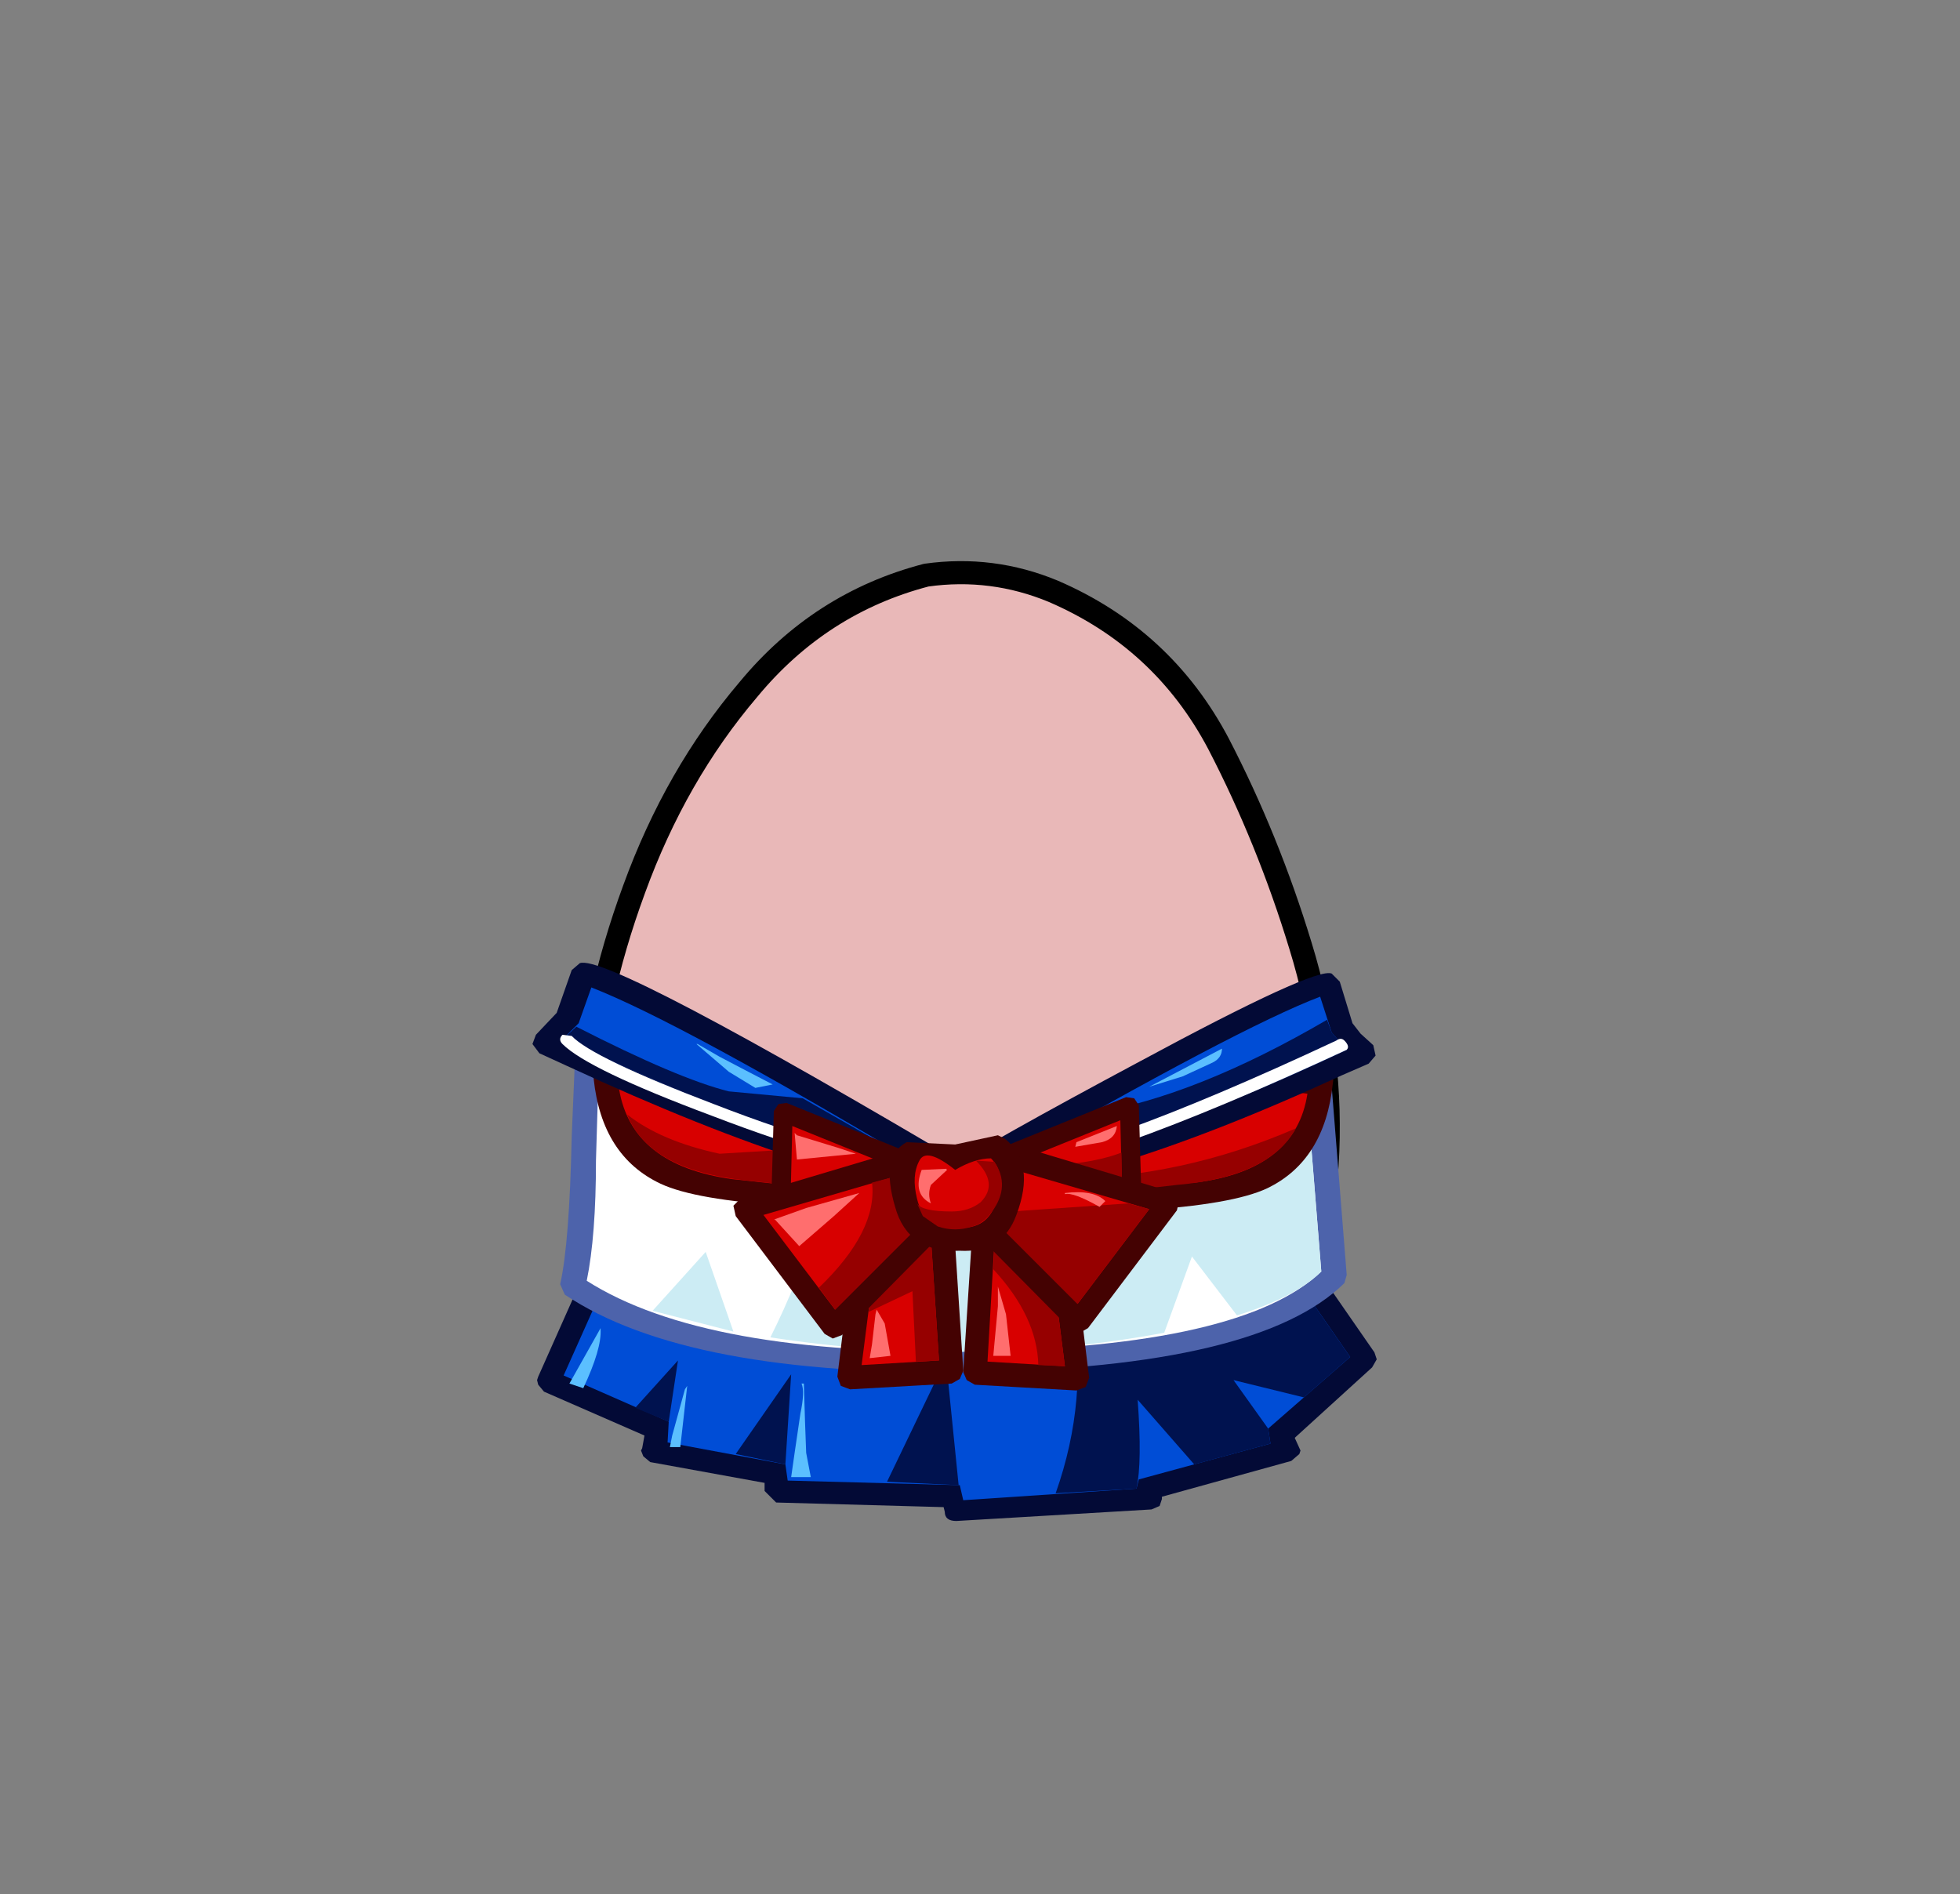 <?xml version="1.0" encoding="UTF-8" standalone="no"?>
<svg xmlns:xlink="http://www.w3.org/1999/xlink" height="82.0px" width="84.85px" xmlns="http://www.w3.org/2000/svg">
  <rect width="100%" height="100%" fill="#808080" stroke="none"/>
  <g transform="matrix(1.0, 0.0, 0.0, 1.0, 37.4, 42.25)">
    <use height="38.0" transform="matrix(1.0, 0.0, 0.0, 1.0, -11.95, -17.45)" width="32.05" xlink:href="#sprite0"/>
    <use height="38.95" transform="matrix(1.0, 0.0, 0.0, 1.0, -12.45, -17.95)" width="33.05" xlink:href="#sprite1"/>
    <use height="24.15" transform="matrix(1.0, 0.0, 0.0, 1.0, -14.35, -0.55)" width="36.55" xlink:href="#shape2"/>
  </g>
  <defs>
    <g id="sprite0" transform="matrix(1.0, 0.0, 0.0, 1.0, -0.05, 0.0)">
      <use height="38.0" transform="matrix(1.0, 0.0, 0.0, 1.0, 0.05, 0.0)" width="32.05" xlink:href="#shape0"/>
    </g>
    <g id="shape0" transform="matrix(1.0, 0.0, 0.0, 1.0, -0.05, 0.0)">
      <path d="M27.35 7.4 Q29.5 11.55 30.9 16.15 32.35 20.85 32.05 25.65 31.7 30.6 27.85 33.75 24.05 36.95 19.1 37.8 L16.5 38.0 Q12.9 38.0 9.45 36.85 4.8 35.25 2.35 31.35 -0.2 27.4 0.05 23.0 0.25 18.6 2.05 13.7 3.85 8.75 7.0 5.05 10.1 1.3 14.7 0.1 L16.5 0.0 Q18.4 0.05 20.2 0.8 24.95 2.85 27.35 7.4" fill="#e9b8b8" fill-rule="evenodd" stroke="none"/>
    </g>
    <g id="sprite1" transform="matrix(1.0, 0.0, 0.0, 1.0, 0.45, 0.5)">
      <use height="38.95" transform="matrix(1.0, 0.0, 0.0, 1.0, -0.45, -0.5)" width="33.05" xlink:href="#shape1"/>
    </g>
    <g id="shape1" transform="matrix(1.0, 0.0, 0.0, 1.0, 0.45, 0.5)">
      <path d="M27.35 7.4 Q24.95 2.85 20.2 0.8 17.55 -0.3 14.7 0.1 10.1 1.3 7.0 5.05 3.85 8.75 2.05 13.7 0.25 18.6 0.05 23.0 -0.2 27.4 2.35 31.35 4.8 35.25 9.45 36.85 14.1 38.4 19.1 37.8 24.05 36.95 27.85 33.75 31.7 30.6 32.05 25.65 32.35 20.85 30.9 16.15 29.5 11.55 27.35 7.4 Z" fill="none" stroke="#000000" stroke-linecap="round" stroke-linejoin="round" stroke-width="1.0"/>
    </g>
    <g id="shape2" transform="matrix(1.0, 0.0, 0.0, 1.0, 14.35, 0.55)">
      <path d="M22.1 16.3 L22.2 16.6 22.0 16.95 18.65 20.0 18.9 20.55 18.85 20.7 18.5 21.0 12.9 22.55 12.9 22.65 12.8 22.95 12.45 23.1 4.0 23.6 Q3.5 23.6 3.5 23.2 L3.45 23.0 -3.8 22.8 -4.3 22.3 -4.3 21.95 -9.25 21.05 -9.55 20.8 -9.65 20.55 -9.6 20.45 -9.5 19.9 -13.85 18.0 -14.1 17.7 -14.15 17.5 -14.1 17.35 -11.45 11.4 -11.15 11.1 -10.8 11.1 Q-3.95 14.05 7.35 13.5 16.7 13.0 18.3 11.8 L18.7 11.7 19.05 11.9 22.1 16.3" fill="#030a36" fill-rule="evenodd" stroke="none"/>
      <path d="M4.15 22.05 L-3.3 21.85 -3.4 21.15 -8.5 20.2 -8.45 19.3 -13.0 17.3 -10.7 12.15 Q-4.1 14.9 7.25 14.35 16.8 13.9 18.45 12.75 L21.05 16.5 17.5 19.6 17.6 20.25 11.9 21.8 11.8 22.2 4.3 22.7 4.15 22.05" fill="#004dd6" fill-rule="evenodd" stroke="none"/>
      <path d="M8.3 22.4 Q9.75 18.3 9.0 14.25 13.0 14.0 18.45 12.75 L21.05 16.5 19.05 18.25 16.0 17.5 17.5 19.6 17.6 20.25 14.3 21.15 11.85 18.35 Q12.05 21.05 11.8 22.2 L8.3 22.4" fill="#00124f" fill-rule="evenodd" stroke="none"/>
      <path d="M1.0 21.9 L3.55 16.6 4.1 22.05 1.0 21.9" fill="#00124f" fill-rule="evenodd" stroke="none"/>
      <path d="M-3.4 21.15 L-5.55 20.7 -3.15 17.25 -3.4 21.15" fill="#00124f" fill-rule="evenodd" stroke="none"/>
      <path d="M-8.45 19.3 L-9.9 18.7 -8.05 16.65 -8.45 19.3" fill="#00124f" fill-rule="evenodd" stroke="none"/>
      <path d="M19.5 1.2 Q20.0 1.3 20.0 1.65 L20.9 12.95 20.8 13.3 Q17.1 16.95 4.7 17.15 -7.65 17.35 -12.95 13.8 L-13.15 13.35 Q-12.75 11.6 -12.65 6.95 L-12.45 2.2 -12.15 1.85 -11.6 1.85 Q-9.5 3.1 4.75 8.5 L13.9 3.75 Q18.85 1.05 19.5 1.2" fill="#4d63ab" fill-rule="evenodd" stroke="none"/>
      <path d="M4.8 9.45 Q12.1 6.0 18.95 2.25 L19.8 12.8 Q16.4 16.05 4.8 16.25 -6.9 16.45 -12.0 13.2 -11.6 11.25 -11.6 8.0 L-11.45 2.95 4.8 9.45" fill="#ffffff" fill-rule="evenodd" stroke="none"/>
      <path d="M-9.15 14.5 L-6.85 11.95 -5.65 15.4 -9.15 14.5" fill="#ccecf4" fill-rule="evenodd" stroke="none"/>
      <path d="M4.8 9.45 Q12.1 6.0 18.95 2.25 L19.8 12.8 Q18.7 13.9 16.15 14.7 L14.2 12.15 13.0 15.45 Q4.7 17.0 -4.05 15.65 -1.6 10.75 -1.55 7.0 L4.8 9.45" fill="#ccecf4" fill-rule="evenodd" stroke="none"/>
      <path d="M4.4 10.6 Q4.7 10.9 4.4 11.2 4.15 11.55 3.8 11.35 1.45 10.25 -3.35 9.95 -7.3 9.7 -8.8 9.0 -11.35 7.8 -11.7 4.45 -11.8 4.0 -11.25 3.9 -9.15 3.6 -3.85 5.6 2.0 7.8 4.4 10.6" fill="#440202" fill-rule="evenodd" stroke="none"/>
      <path d="M-4.55 6.35 Q-0.45 8.0 1.75 9.6 L-5.7 8.8 Q-10.05 8.2 -10.6 4.9 -8.9 4.65 -4.55 6.35" fill="#d80000" fill-rule="evenodd" stroke="none"/>
      <path d="M-5.15 8.85 Q-9.3 8.4 -10.25 6.0 -8.8 7.15 -6.25 7.7 L-2.1 7.45 Q0.25 8.5 1.75 9.6 L-5.15 8.85" fill="#960000" fill-rule="evenodd" stroke="none"/>
      <path d="M4.85 11.55 L4.2 11.4 Q4.0 11.1 4.25 10.75 6.65 8.0 12.5 5.8 17.75 3.8 19.9 4.1 20.4 4.2 20.3 4.65 19.95 8.0 17.45 9.2 15.95 9.9 12.0 10.15 7.1 10.45 4.85 11.55" fill="#440202" fill-rule="evenodd" stroke="none"/>
      <path d="M13.2 6.55 Q17.55 4.85 19.2 5.1 18.7 8.4 14.35 8.95 9.05 9.15 6.9 9.8 9.05 8.2 13.2 6.55" fill="#d80000" fill-rule="evenodd" stroke="none"/>
      <path d="M6.9 9.8 L8.5 8.8 Q13.75 8.75 18.7 6.6 17.55 8.7 13.55 9.05 L6.9 9.8" fill="#960000" fill-rule="evenodd" stroke="none"/>
      <path d="M-12.65 -0.25 L-12.3 -0.55 Q-11.1 -1.0 5.0 8.55 5.3 8.75 5.2 9.1 5.1 9.55 4.7 9.45 -0.95 9.4 -12.85 3.9 L-14.05 3.35 -14.35 2.95 -14.2 2.55 -13.3 1.6 -12.65 -0.25" fill="#030a36" fill-rule="evenodd" stroke="none"/>
      <path d="M-11.8 0.5 Q-7.95 2.0 2.6 8.3 -1.35 7.7 -7.15 5.35 L-13.05 2.75 -12.35 2.05 -11.8 0.5" fill="#004dd6" fill-rule="evenodd" stroke="none"/>
      <path d="M-13.05 2.75 L-12.45 2.2 Q-8.05 4.45 -5.85 5.0 L-2.65 5.3 2.6 8.3 Q-1.35 7.7 -7.15 5.35 L-13.05 2.75" fill="#00124f" fill-rule="evenodd" stroke="none"/>
      <path d="M20.6 0.25 L21.15 2.05 21.5 2.5 22.05 3.0 22.15 3.45 21.85 3.8 20.7 4.3 Q9.4 9.5 3.6 9.4 L3.15 9.05 Q3.05 8.65 3.4 8.5 5.5 7.15 11.95 3.7 19.55 -0.4 20.25 -0.1 L20.6 0.25" fill="#030a36" fill-rule="evenodd" stroke="none"/>
      <path d="M19.75 0.9 L20.25 2.45 20.9 3.2 Q11.85 7.5 5.7 8.3 16.2 2.25 19.75 0.9" fill="#004dd6" fill-rule="evenodd" stroke="none"/>
      <path d="M20.05 1.9 L20.25 2.45 20.9 3.2 Q11.85 7.5 5.7 8.3 L9.9 5.95 Q14.4 5.2 20.05 1.9" fill="#00124f" fill-rule="evenodd" stroke="none"/>
      <path d="M3.3 8.3 L3.5 8.6 3.25 8.8 Q-0.75 8.3 -6.6 6.05 -11.95 4.05 -13.05 2.95 -13.25 2.75 -13.05 2.55 L-12.65 2.6 Q-11.75 3.55 -6.5 5.55 -0.7 7.8 3.3 8.3" fill="#ffffff" fill-rule="evenodd" stroke="none"/>
      <path d="M20.45 2.8 Q20.65 2.65 20.8 2.8 21.05 3.05 20.9 3.2 9.7 8.4 5.4 8.7 L5.15 8.5 Q5.15 8.3 5.4 8.2 9.55 7.9 20.45 2.8" fill="#ffffff" fill-rule="evenodd" stroke="none"/>
      <path d="M-7.2 2.95 L-6.25 3.5 -5.2 4.05 -3.95 4.7 -4.7 4.85 -5.85 4.15 -7.25 2.95 -7.2 2.95" fill="#5bbfff" fill-rule="evenodd" stroke="none"/>
      <path d="M15.5 3.15 Q15.5 3.55 15.1 3.75 L13.8 4.35 12.35 4.8 15.5 3.15" fill="#5bbfff" fill-rule="evenodd" stroke="none"/>
      <path d="M-11.4 15.25 L-11.4 15.3 Q-11.35 16.15 -12.15 17.85 L-12.75 17.65 -11.4 15.25" fill="#5bbfff" fill-rule="evenodd" stroke="none"/>
      <path d="M-7.75 17.9 L-7.65 17.75 -7.95 20.4 -8.4 20.4 -8.3 19.9 -7.75 17.9" fill="#5bbfff" fill-rule="evenodd" stroke="none"/>
      <path d="M-2.7 17.65 L-2.6 17.65 -2.55 19.3 -2.5 20.65 -2.3 21.7 -3.15 21.7 -3.0 20.65 -2.75 18.95 Q-2.55 18.0 -2.7 17.65" fill="#5bbfff" fill-rule="evenodd" stroke="none"/>
      <path d="M0.25 9.55 L3.35 9.65 Q3.85 9.65 3.85 10.1 L4.3 17.1 4.15 17.45 3.8 17.65 -0.6 17.9 -1.0 17.75 -1.15 17.35 -0.25 10.0 Q-0.25 9.55 0.25 9.55" fill="#440202" fill-rule="evenodd" stroke="none"/>
      <path d="M3.25 16.65 L-0.1 16.85 0.7 10.6 2.85 10.6 3.25 16.65" fill="#d80000" fill-rule="evenodd" stroke="none"/>
      <path d="M2.85 10.6 L3.25 16.65 2.25 16.7 2.1 13.65 0.2 14.55 0.7 10.6 2.85 10.6" fill="#960000" fill-rule="evenodd" stroke="none"/>
      <path d="M8.35 9.6 Q8.75 9.6 8.85 10.05 L9.75 17.4 9.6 17.8 9.2 17.95 4.8 17.7 4.45 17.5 4.3 17.15 4.75 10.15 Q4.75 9.7 5.25 9.7 L8.35 9.6" fill="#440202" fill-rule="evenodd" stroke="none"/>
      <path d="M7.9 10.6 L8.7 16.9 5.35 16.7 5.7 10.65 7.9 10.6" fill="#d80000" fill-rule="evenodd" stroke="none"/>
      <path d="M7.9 10.6 L8.7 16.9 7.55 16.85 Q7.5 14.75 5.6 12.7 L5.7 10.65 7.9 10.6" fill="#960000" fill-rule="evenodd" stroke="none"/>
      <path d="M1.95 7.65 Q2.25 7.8 2.2 8.1 L1.85 10.6 1.5 10.95 -3.6 11.55 -3.9 11.4 -4.05 11.1 -3.9 5.85 -3.7 5.55 -3.35 5.5 1.95 7.65" fill="#440202" fill-rule="evenodd" stroke="none"/>
      <path d="M1.35 8.3 L1.1 10.2 -3.2 10.65 -3.1 6.5 1.35 8.3" fill="#d80000" fill-rule="evenodd" stroke="none"/>
      <path d="M1.4 7.6 Q1.8 7.5 1.95 7.85 L3.55 10.5 Q3.75 10.9 3.45 11.1 L-0.95 15.55 -1.35 15.7 -1.7 15.5 -5.55 10.4 -5.65 9.95 -5.3 9.6 1.4 7.6" fill="#440202" fill-rule="evenodd" stroke="none"/>
      <path d="M1.3 8.7 L2.5 10.7 -1.25 14.45 -4.35 10.35 1.3 8.7" fill="#d80000" fill-rule="evenodd" stroke="none"/>
      <path d="M0.35 8.95 L1.3 8.7 2.5 10.7 -1.25 14.45 -1.95 13.5 Q0.6 11.05 0.35 8.95" fill="#960000" fill-rule="evenodd" stroke="none"/>
      <path d="M11.35 5.25 L11.7 5.3 11.9 5.6 12.05 10.85 11.9 11.15 11.6 11.3 6.5 10.7 Q6.25 10.7 6.15 10.35 L5.8 7.85 Q5.8 7.55 6.05 7.4 L11.35 5.25" fill="#440202" fill-rule="evenodd" stroke="none"/>
      <path d="M6.65 8.05 L11.1 6.25 11.2 10.4 6.9 9.95 6.65 8.05" fill="#d80000" fill-rule="evenodd" stroke="none"/>
      <path d="M6.9 9.95 L6.7 8.25 Q9.6 8.25 11.15 7.65 L11.2 10.4 6.9 9.95" fill="#960000" fill-rule="evenodd" stroke="none"/>
      <path d="M13.3 9.35 L13.65 9.7 13.55 10.15 9.7 15.25 9.35 15.45 8.95 15.3 4.55 10.85 Q4.3 10.6 4.45 10.25 L6.05 7.6 Q6.3 7.3 6.65 7.35 L13.3 9.35" fill="#440202" fill-rule="evenodd" stroke="none"/>
      <path d="M6.7 8.45 L12.35 10.1 9.25 14.2 5.5 10.45 6.7 8.45" fill="#d80000" fill-rule="evenodd" stroke="none"/>
      <path d="M9.25 14.2 L5.5 10.45 5.65 10.25 11.45 9.85 12.35 10.1 9.25 14.2" fill="#960000" fill-rule="evenodd" stroke="none"/>
      <path d="M3.95 7.3 L5.8 6.9 6.1 7.05 Q7.45 8.1 6.6 10.35 6.0 12.0 4.15 11.9 1.9 12.0 1.35 10.0 0.7 7.8 1.85 7.2 L3.95 7.3" fill="#440202" fill-rule="evenodd" stroke="none"/>
      <path d="M3.95 8.4 Q4.8 7.9 5.5 7.9 6.15 8.55 5.75 9.7 5.4 11.0 4.05 10.9 2.6 10.95 2.3 9.65 2.05 8.65 2.4 8.0 2.7 7.4 3.95 8.4" fill="#d80000" fill-rule="evenodd" stroke="none"/>
      <path d="M3.2 10.85 L2.55 10.4 2.3 9.85 Q2.5 10.2 3.8 10.2 4.55 10.2 5.05 9.8 5.85 9.0 4.85 8.0 L5.65 8.05 Q6.35 9.1 5.55 10.2 5.2 10.7 4.7 10.85 3.95 11.1 3.2 10.85" fill="#960000" fill-rule="evenodd" stroke="none"/>
      <path d="M3.6 8.35 L3.55 8.35 3.6 8.4 2.9 9.05 Q2.75 9.45 2.9 9.85 2.1 9.45 2.5 8.4 L3.6 8.35" fill="#ff6e6e" fill-rule="evenodd" stroke="none"/>
      <path d="M-3.85 10.55 L-3.9 10.55 -2.5 10.05 -0.2 9.4 -1.3 10.4 -2.8 11.7 -3.85 10.55" fill="#ff6e6e" fill-rule="evenodd" stroke="none"/>
      <path d="M-2.9 6.9 L-1.1 7.45 -0.35 7.7 -2.9 7.95 -3.0 6.8 -2.9 6.9" fill="#ff6e6e" fill-rule="evenodd" stroke="none"/>
      <path d="M0.5 14.65 L0.55 14.45 0.9 15.05 1.15 16.45 0.25 16.55 0.35 15.95 0.5 14.65" fill="#ff6e6e" fill-rule="evenodd" stroke="none"/>
      <path d="M5.8 14.3 L5.8 13.45 6.15 14.65 6.35 16.45 5.6 16.45 5.8 14.3" fill="#ff6e6e" fill-rule="evenodd" stroke="none"/>
      <path d="M8.7 9.45 L8.7 9.4 Q9.95 9.25 10.45 9.75 L10.2 10.0 Q9.05 9.35 8.7 9.45" fill="#ff6e6e" fill-rule="evenodd" stroke="none"/>
      <path d="M9.2 7.2 L10.95 6.5 Q10.9 7.05 10.3 7.2 L9.15 7.4 9.2 7.2" fill="#ff6e6e" fill-rule="evenodd" stroke="none"/>
    </g>
  </defs>
</svg>
